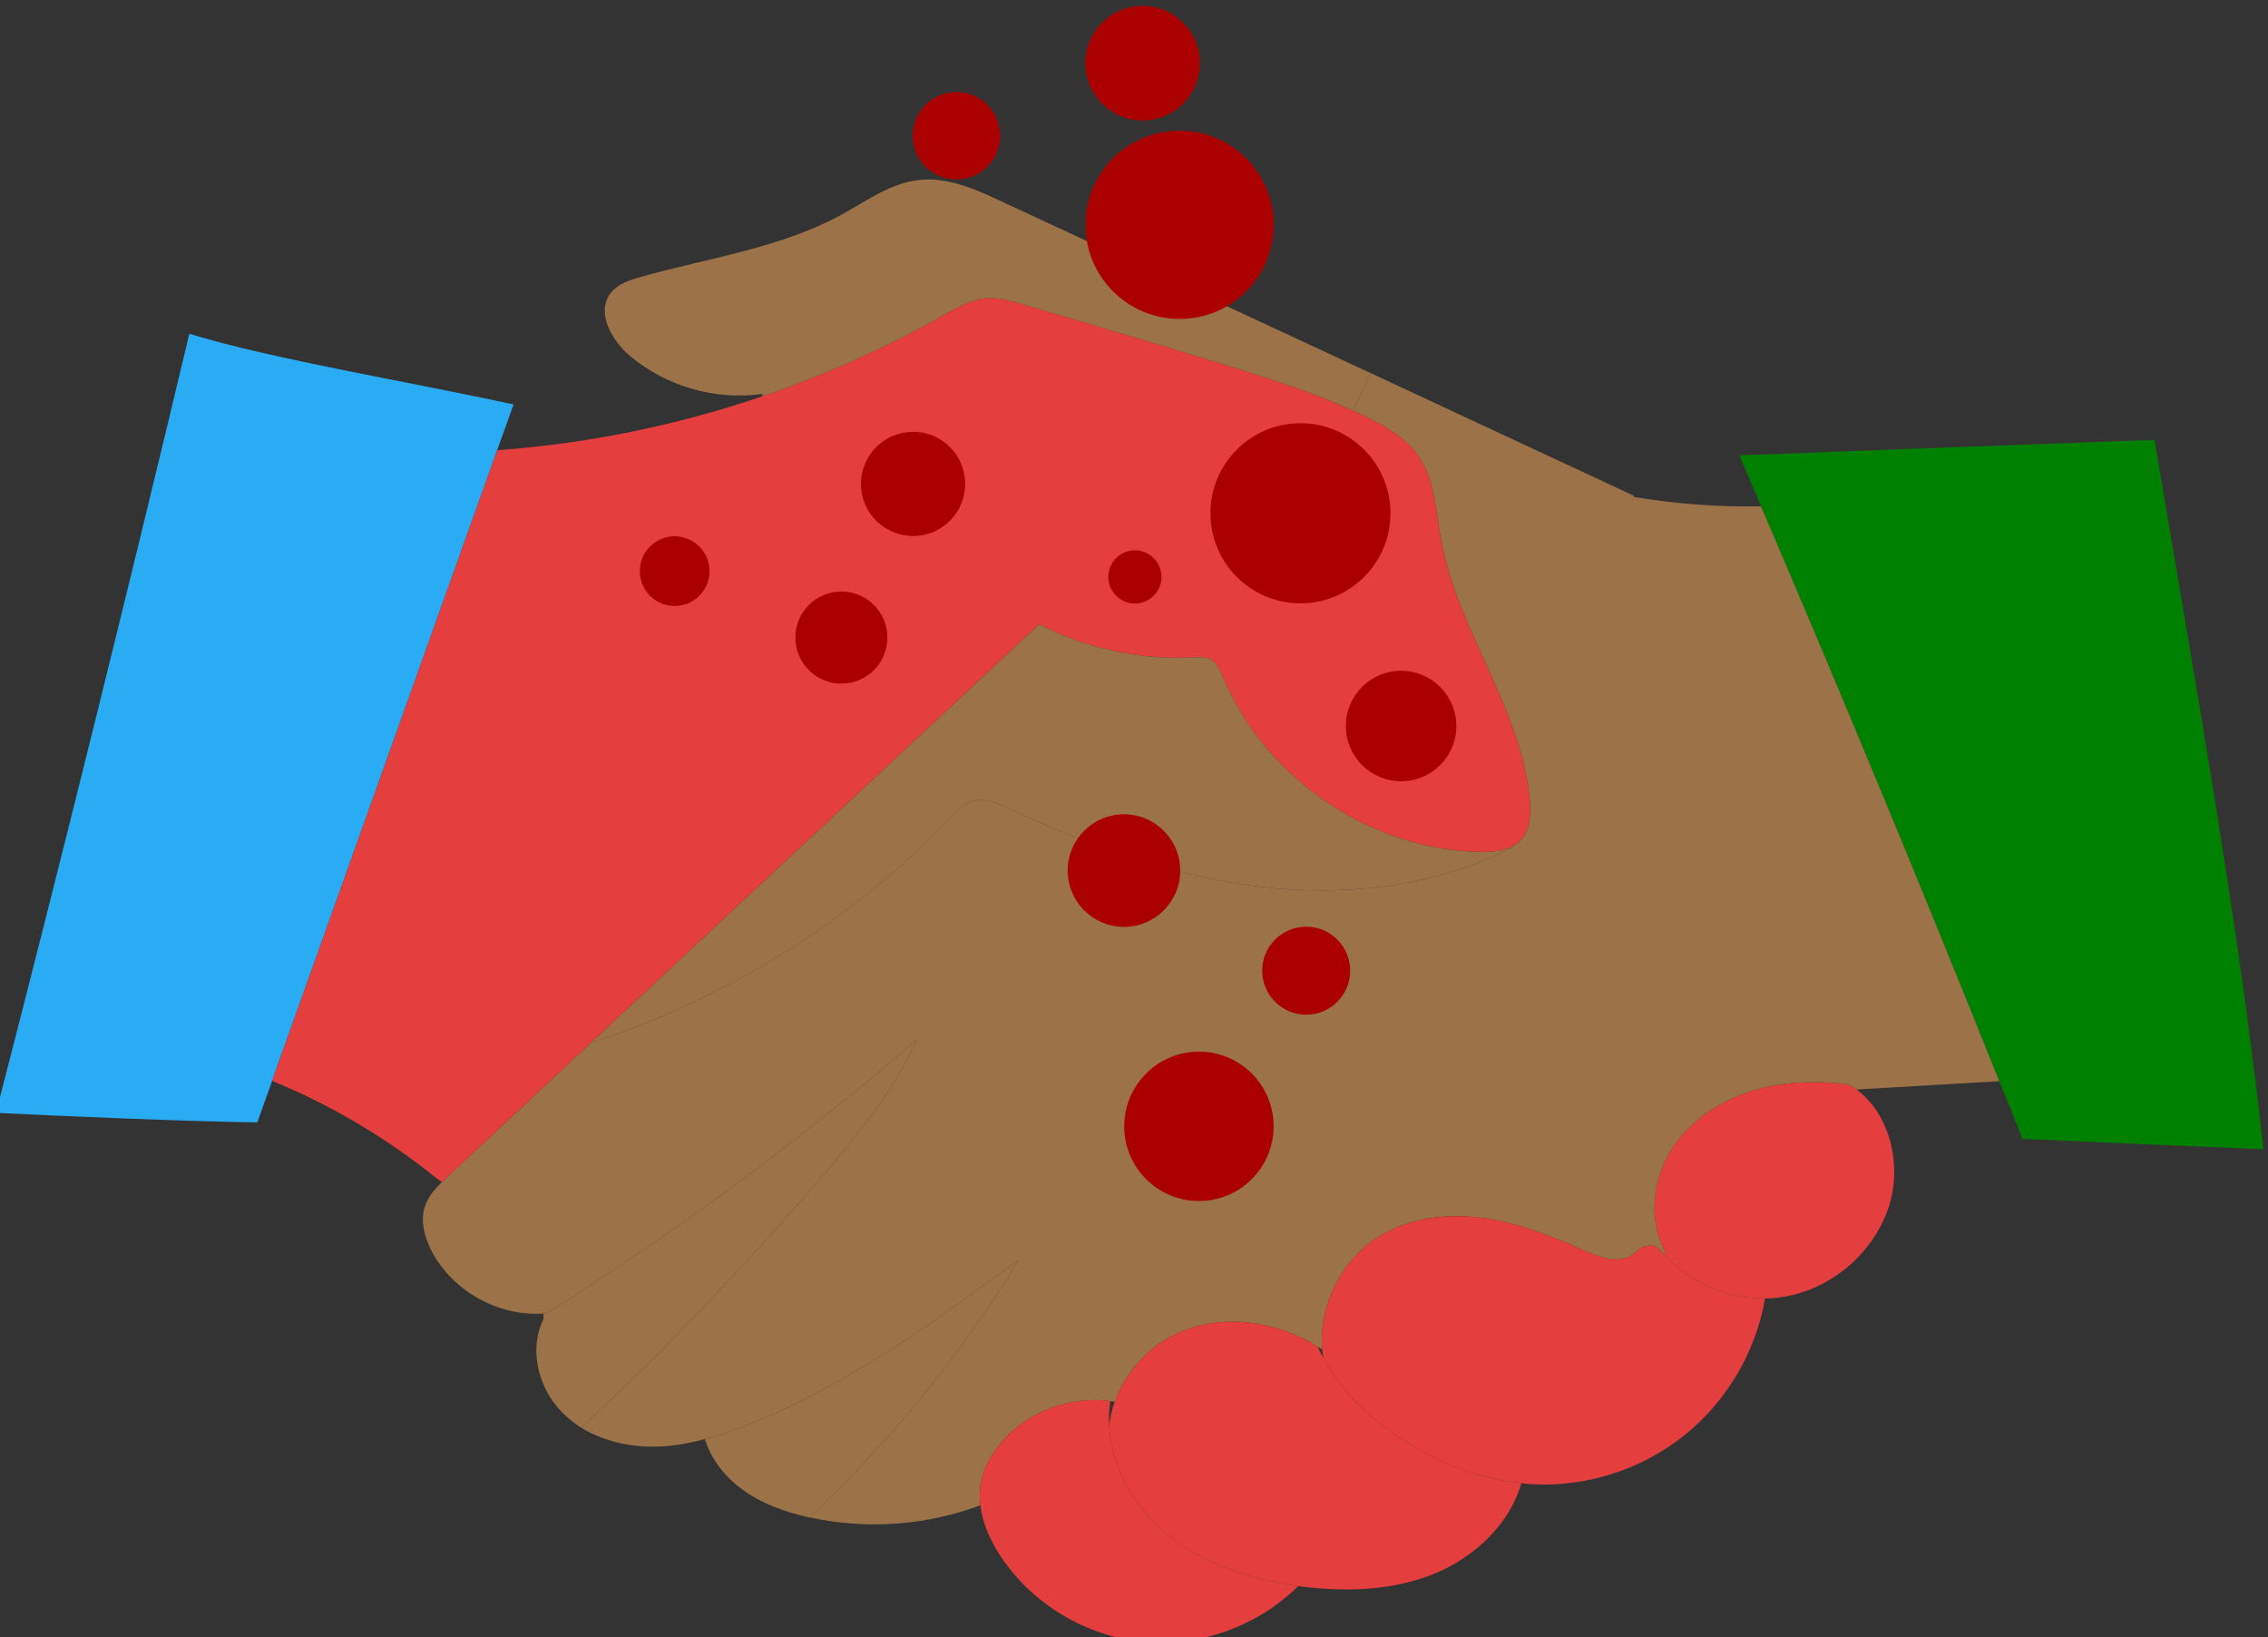 <?xml version="1.0" encoding="UTF-8" standalone="no"?>
<!-- Created with Inkscape (http://www.inkscape.org/) -->

<svg
   xmlns:dc="http://purl.org/dc/elements/1.1/"
   xmlns:cc="http://creativecommons.org/ns#"
   xmlns:rdf="http://www.w3.org/1999/02/22-rdf-syntax-ns#"
   xmlns:svg="http://www.w3.org/2000/svg"
   xmlns="http://www.w3.org/2000/svg"
   xmlns:sodipodi="http://sodipodi.sourceforge.net/DTD/sodipodi-0.dtd"
   xmlns:inkscape="http://www.inkscape.org/namespaces/inkscape"
   version="1.1"
   id="svg2"
   xml:space="preserve"
   width="77.594"
   height="55.997"
   viewBox="0 0 77.594 55.997"
   sodipodi:docname="human_contact.svg"
   inkscape:version="0.92.4 (5da689c313, 2019-01-14)"><rect x="0" y="0" width="77.594" height="55.997" fill="#333333" stroke="none"/><defs
     id="defs6"><clipPath
       clipPathUnits="userSpaceOnUse"
       id="clipPath20"><path
         d="M 0,0 H 750 V 500 H 0 Z"
         id="path18"
         inkscape:connector-curvature="0" /></clipPath><clipPath
       clipPathUnits="userSpaceOnUse"
       id="clipPath28"><path
         d="M -18.818,434.851 H 91.116 V 324.924 H -18.818 Z"
         id="path26"
         inkscape:connector-curvature="0" /></clipPath><clipPath
       clipPathUnits="userSpaceOnUse"
       id="clipPath48"><path
         d="m 263.467,412.192 h 52.03 v -52.03 h -52.03 z"
         id="path46"
         inkscape:connector-curvature="0" /></clipPath><clipPath
       clipPathUnits="userSpaceOnUse"
       id="clipPath64"><path
         d="M 66.931,333.783 H 259.578 V 131.576 H 66.931 Z"
         id="path62"
         inkscape:connector-curvature="0" /></clipPath><clipPath
       clipPathUnits="userSpaceOnUse"
       id="clipPath84"><path
         d="m 176.983,437.136 h 31.404 v -30.511 h -31.404 z"
         id="path82"
         inkscape:connector-curvature="0" /></clipPath><clipPath
       clipPathUnits="userSpaceOnUse"
       id="clipPath108"><path
         d="M 343.324,420.772 H 482.687 V 291.182 H 343.324 Z"
         id="path106"
         inkscape:connector-curvature="0" /></clipPath><clipPath
       clipPathUnits="userSpaceOnUse"
       id="clipPath124"><path
         d="M 330.118,279.8 H 440.051 V 169.872 H 330.118 Z"
         id="path122"
         inkscape:connector-curvature="0" /></clipPath><clipPath
       clipPathUnits="userSpaceOnUse"
       id="clipPath144"><path
         d="m 328.244,154.468 h 24.759 v -24.056 h -24.759 z"
         id="path142"
         inkscape:connector-curvature="0" /></clipPath><clipPath
       clipPathUnits="userSpaceOnUse"
       id="clipPath160"><path
         d="m 612.403,254.494 h 52.03 v -52.03 h -52.03 z"
         id="path158"
         inkscape:connector-curvature="0" /></clipPath><clipPath
       clipPathUnits="userSpaceOnUse"
       id="clipPath176"><path
         d="M 415.867,178.731 H 608.514 V -23.475 H 415.867 Z"
         id="path174"
         inkscape:connector-curvature="0" /></clipPath><clipPath
       clipPathUnits="userSpaceOnUse"
       id="clipPath192"><path
         d="m 421.077,138.851 h 37.514 v -37.538 h -37.514 z"
         id="path190"
         inkscape:connector-curvature="0" /></clipPath><clipPath
       clipPathUnits="userSpaceOnUse"
       id="clipPath212"><path
         d="m 470.543,225.606 h 24.76 v -24.057 h -24.76 z"
         id="path210"
         inkscape:connector-curvature="0" /></clipPath><clipPath
       clipPathUnits="userSpaceOnUse"
       id="clipPath228"><path
         d="m 530.533,238.434 h 24.759 v -24.056 h -24.759 z"
         id="path226"
         inkscape:connector-curvature="0" /></clipPath><clipPath
       clipPathUnits="userSpaceOnUse"
       id="clipPath244"><path
         d="M 692.259,263.074 H 831.623 V 133.484 H 692.259 Z"
         id="path242"
         inkscape:connector-curvature="0" /></clipPath><clipPath
       clipPathUnits="userSpaceOnUse"
       id="clipPath266"><path
         d="M 0,500 H 750 V 0 H 0 Z"
         id="path264"
         inkscape:connector-curvature="0" /></clipPath><clipPath
       clipPathUnits="userSpaceOnUse"
       id="clipPath336"><path
         d="M 0,500 H 750 V 0 H 0 Z"
         id="path334"
         inkscape:connector-curvature="0" /></clipPath><clipPath
       clipPathUnits="userSpaceOnUse"
       id="clipPath492"><path
         d="m 262.57,323.771 h 19.85 v -11.263 h -19.85 z"
         id="path490"
         inkscape:connector-curvature="0" /></clipPath><clipPath
       clipPathUnits="userSpaceOnUse"
       id="clipPath760"><path
         d="M 0,500 H 750 V 0 H 0 Z"
         id="path758"
         inkscape:connector-curvature="0" /></clipPath><clipPath
       clipPathUnits="userSpaceOnUse"
       id="clipPath780"><path
         d="M 0,500 H 750 V 0 H 0 Z"
         id="path778"
         inkscape:connector-curvature="0" /></clipPath><clipPath
       clipPathUnits="userSpaceOnUse"
       id="clipPath800"><path
         d="M 0,500 H 750 V 0 H 0 Z"
         id="path798"
         inkscape:connector-curvature="0" /></clipPath><clipPath
       clipPathUnits="userSpaceOnUse"
       id="clipPath820"><path
         d="M 0,500 H 750 V 0 H 0 Z"
         id="path818"
         inkscape:connector-curvature="0" /></clipPath><clipPath
       clipPathUnits="userSpaceOnUse"
       id="clipPath840"><path
         d="M 0,500 H 750 V 0 H 0 Z"
         id="path838"
         inkscape:connector-curvature="0" /></clipPath><clipPath
       clipPathUnits="userSpaceOnUse"
       id="clipPath1414"><path
         d="M 0,500 H 750 V 0 H 0 Z"
         id="path1412"
         inkscape:connector-curvature="0" /></clipPath><clipPath
       clipPathUnits="userSpaceOnUse"
       id="clipPath1496"><path
         d="M 0,500 H 750 V 0 H 0 Z"
         id="path1494"
         inkscape:connector-curvature="0" /></clipPath><clipPath
       clipPathUnits="userSpaceOnUse"
       id="clipPath1574"><path
         d="M 0,500 H 750 V 0 H 0 Z"
         id="path1572"
         inkscape:connector-curvature="0" /></clipPath><clipPath
       clipPathUnits="userSpaceOnUse"
       id="clipPath1592"><path
         d="M 0,500 H 750 V 0 H 0 Z"
         id="path1590"
         inkscape:connector-curvature="0" /></clipPath><clipPath
       clipPathUnits="userSpaceOnUse"
       id="clipPath1698"><path
         d="M 0,500 H 750 V 0 H 0 Z"
         id="path1696"
         inkscape:connector-curvature="0" /></clipPath><clipPath
       clipPathUnits="userSpaceOnUse"
       id="clipPath1810"><path
         d="M 0,500 H 750 V 0 H 0 Z"
         id="path1808"
         inkscape:connector-curvature="0" /></clipPath><clipPath
       clipPathUnits="userSpaceOnUse"
       id="clipPath1910"><path
         d="m 516.607,301.277 h 9.677 v -5.137 h -9.677 z"
         id="path1908"
         inkscape:connector-curvature="0" /></clipPath></defs><sodipodi:namedview
     pagecolor="#ffffff"
     bordercolor="#666666"
     borderopacity="1"
     objecttolerance="10"
     gridtolerance="10"
     guidetolerance="10"
     inkscape:pageopacity="0"
     inkscape:pageshadow="2"
     inkscape:window-width="1920"
     inkscape:window-height="1025"
     id="namedview4"
     showgrid="false"
     fit-margin-top="0"
     fit-margin-left="0"
     fit-margin-right="0"
     fit-margin-bottom="0"
     inkscape:zoom="4.0050528"
     inkscape:cx="9.0916216"
     inkscape:cy="15.406755"
     inkscape:window-x="0"
     inkscape:window-y="27"
     inkscape:window-maximized="1"
     inkscape:current-layer="g1824" /><g
     id="g10"
     inkscape:groupmode="layer"
     inkscape:label="3452529"
     transform="matrix(1.333,0,0,-1.333,-550.631,805.48)"><path
   d="M 0,0 H 750 V 500 H 0 Z"
   style="fill:#ffffff;fill-opacity:1;fill-rule:nonzero;stroke:none"
   id="path12"
   inkscape:connector-curvature="0" />













<g
   id="g1692"
   inkscape:export-filename="/home/orion/Documents/projects/covid-19-landing-page-template/public/images/human_contact.svg.png"
   inkscape:export-xdpi="90"
   inkscape:export-ydpi="90"
   transform="translate(-70.026,233.348)"><g
     id="g1694"
     clip-path="url(#clipPath1698)"><g
       id="g1824"><g
         style="fill:#008000"
         transform="translate(535.06,341.687)"
         id="g1700"><path
           inkscape:connector-curvature="0"
           id="path1702"
           style="fill:#008000;fill-opacity:1;fill-rule:nonzero;stroke:none"
           d="m 0,0 -0.041,-0.018 c -0.199,0.502 -0.397,1.005 -0.603,1.501 -1.98,4.947 -4.018,9.858 -6.114,14.751 -0.181,0.438 -0.369,0.87 -0.556,1.308 3.551,0.139 7.103,0.27 10.655,0.397 C 4.329,12.022 5.486,5.69 6.135,-0.263 4.09,-0.177 2.045,-0.091 0,0" /></g><g
         transform="translate(528.404,337.596)"
         id="g1704"
         style="fill:#e53e3e;fill-opacity:1"><path
           inkscape:connector-curvature="0"
           id="path1706"
           style="fill:#e53e3e;fill-opacity:1;fill-rule:nonzero;stroke:none"
           d="m 0,0 c -0.97,-0.013 -1.935,0.413 -2.59,1.125 l 0.041,0.035 c -0.45,0.806 -0.352,1.858 0.138,2.647 0.489,0.783 1.324,1.316 2.218,1.562 C 0.566,5.574 1.355,5.587 2.138,5.494 2.214,5.459 2.284,5.413 2.349,5.36 3.22,4.712 3.519,3.41 3.176,2.352 2.773,1.125 1.629,0.177 0.35,0.024 0.233,0.006 0.116,0 0,0" /></g><g
         style="fill:#9c7248;fill-opacity:1"
         transform="translate(494.445,340.582)"
         id="g1708"><path
           inkscape:connector-curvature="0"
           id="path1710"
           style="fill:#9c7248;fill-opacity:1;fill-rule:nonzero;stroke:none"
           d="m 0,0 c 0.053,0.059 0.111,0.111 0.17,0.164 1.22,1.134 2.434,2.275 3.653,3.41 3.51,1.136 6.734,3.155 9.283,5.822 0.135,0.146 0.281,0.292 0.467,0.363 0.327,0.123 0.684,-0.034 1.005,-0.18 2.058,-0.968 4.227,-1.748 6.487,-2.009 2.192,-0.249 4.476,0.022 6.438,1.029 l -0.012,0.023 c 0.071,0.041 0.14,0.088 0.198,0.152 0.246,0.257 0.263,0.661 0.233,1.017 -0.213,2.36 -1.857,4.362 -2.279,6.693 -0.135,0.747 -0.16,1.565 -0.61,2.184 -0.299,0.415 -0.749,0.683 -1.205,0.91 -0.145,0.076 -0.292,0.146 -0.444,0.216 l 0.449,0.965 c 2.256,-1.05 4.507,-2.099 6.757,-3.148 l -0.006,-0.029 c 1.081,-0.186 2.174,-0.261 3.272,-0.243 C 35.952,12.446 37.99,7.535 39.971,2.588 38.749,2.517 37.528,2.445 36.308,2.374 36.243,2.427 36.173,2.473 36.097,2.508 35.314,2.601 34.525,2.588 33.766,2.383 32.872,2.137 32.037,1.604 31.548,0.821 31.058,0.032 30.96,-1.02 31.41,-1.826 l -0.041,-0.035 c -0.053,0.053 -0.099,0.111 -0.14,0.17 -0.123,0.075 -0.287,0.081 -0.415,0.017 -0.099,-0.047 -0.181,-0.135 -0.274,-0.2 -0.356,-0.233 -0.824,-0.059 -1.216,0.116 -0.842,0.373 -1.706,0.717 -2.618,0.839 -0.911,0.122 -1.881,0.004 -2.663,-0.482 -0.964,-0.602 -1.535,-1.766 -1.452,-2.899 -0.035,0.029 -0.07,0.052 -0.106,0.07 -1.081,0.682 -2.489,0.874 -3.639,0.335 C 18.115,-4.24 17.538,-4.89 17.27,-5.638 17.229,-5.632 17.194,-5.626 17.153,-5.62 16.131,-5.481 15.05,-5.879 14.373,-6.663 14.11,-6.967 13.9,-7.335 13.831,-7.732 13.796,-7.919 13.796,-8.106 13.82,-8.293 12.441,-8.809 10.923,-8.922 9.479,-8.613 l 0.018,0.075 c 2.049,1.931 3.84,4.135 5.31,6.538 C 12.652,-3.574 10.469,-5.16 8.005,-6.167 7.596,-6.337 7.176,-6.489 6.749,-6.595 6.334,-6.706 5.908,-6.783 5.476,-6.789 c -0.661,-0.012 -1.338,0.145 -1.9,0.483 2.119,1.983 4.127,4.077 6.028,6.269 0.987,1.141 1.961,2.327 2.591,3.695 C 9.207,1.079 6.031,-1.262 2.703,-3.362 2.668,-3.368 2.639,-3.368 2.604,-3.374 1.412,-3.457 0.185,-2.751 -0.319,-1.66 -0.454,-1.356 -0.542,-1.011 -0.455,-0.684 -0.385,-0.415 -0.204,-0.199 0,0" /></g><g
         transform="translate(495.863,359.36)"
         id="g1712"><path
           inkscape:connector-curvature="0"
           id="path1714"
           style="fill:#2aacf4;fill-opacity:1;fill-rule:nonzero;stroke:none"
           d="m 0,0 c -1.928,-5.394 -3.851,-10.789 -5.778,-16.183 -0.123,-0.357 -0.251,-0.707 -0.379,-1.064 -1.893,0.028 -4.809,0.153 -6.707,0.245 1.717,6.65 3.369,13.312 4.963,19.991 C -5.786,2.337 -2.157,1.739 0.42,1.175 0.28,0.783 0.14,0.392 0,0" /></g><g
         transform="translate(522.151,332.858)"
         id="g1716"
         style="fill:#e53e3e;fill-opacity:1"><path
           inkscape:connector-curvature="0"
           id="path1718"
           style="fill:#e53e3e;fill-opacity:1;fill-rule:nonzero;stroke:none"
           d="M 0,0 C -1.197,0.115 -2.343,0.605 -3.325,1.305 -4.039,1.812 -4.682,2.455 -5.086,3.22 -5.098,3.29 -5.104,3.36 -5.115,3.424 -5.198,4.557 -4.627,5.721 -3.663,6.323 -2.881,6.809 -1.911,6.927 -1,6.805 -0.088,6.683 0.776,6.339 1.618,5.966 2.01,5.792 2.478,5.617 2.834,5.851 2.927,5.915 3.009,6.003 3.108,6.05 3.236,6.114 3.4,6.108 3.522,6.033 3.563,5.974 3.61,5.916 3.663,5.863 4.318,5.151 5.283,4.726 6.253,4.738 6.021,3.383 5.285,2.126 4.217,1.254 3.126,0.365 1.7,-0.104 0.298,-0.029 0.199,-0.023 0.1,-0.018 0,0" /></g><g
         transform="translate(509.772,354.894)"
         id="g1720"
         style="fill:#e53e3e;fill-opacity:1"><path
           inkscape:connector-curvature="0"
           id="path1722"
           style="fill:#e53e3e;fill-opacity:1;fill-rule:nonzero;stroke:none"
           d="m 0,0 c -3.834,-3.579 -7.669,-7.159 -11.504,-10.738 -1.22,-1.135 -2.434,-2.275 -3.653,-3.41 -0.059,-0.052 -0.117,-0.105 -0.17,-0.164 -0.116,0.076 -0.222,0.164 -0.333,0.251 -1.204,0.946 -2.537,1.727 -3.952,2.316 l -0.075,0.029 c 1.927,5.394 3.85,10.789 5.778,16.183 2.319,0.166 4.615,0.636 6.816,1.386 1.613,0.55 3.178,1.248 4.66,2.09 0.339,0.187 0.69,0.392 1.076,0.422 0.309,0.03 0.613,-0.058 0.911,-0.145 C 1.312,7.708 3.061,7.184 4.808,6.648 5.906,6.304 7.011,5.96 8.057,5.482 8.209,5.413 8.355,5.343 8.501,5.267 8.957,5.04 9.407,4.771 9.706,4.357 c 0.45,-0.619 0.475,-1.437 0.609,-2.185 0.423,-2.33 2.067,-4.333 2.28,-6.693 0.03,-0.356 0.012,-0.759 -0.233,-1.017 -0.058,-0.064 -0.128,-0.11 -0.198,-0.151 C 11.925,-5.824 11.621,-5.848 11.34,-5.842 8.524,-5.804 5.806,-3.967 4.723,-1.362 4.646,-1.187 4.57,-0.994 4.4,-0.901 4.266,-0.831 4.108,-0.843 3.956,-0.849 2.596,-0.92 1.21,-0.624 0,0" /></g><g
         style="fill:#9c7248;fill-opacity:1"
         transform="translate(521.937,349.204)"
         id="g1724"><path
           inkscape:connector-curvature="0"
           id="path1726"
           style="fill:#9c7248;fill-opacity:1;fill-rule:nonzero;stroke:none"
           d="m 0,0 0.012,-0.023 c -1.962,-1.007 -4.246,-1.278 -6.438,-1.029 -2.261,0.26 -4.429,1.041 -6.487,2.009 -0.321,0.146 -0.678,0.303 -1.005,0.18 -0.186,-0.071 -0.332,-0.217 -0.467,-0.363 -2.55,-2.667 -5.773,-4.686 -9.283,-5.822 3.835,3.579 7.67,7.158 11.504,10.737 1.21,-0.623 2.596,-0.92 3.956,-0.848 0.152,0.006 0.31,0.017 0.444,-0.052 0.17,-0.094 0.246,-0.287 0.323,-0.461 1.083,-2.605 3.801,-4.443 6.617,-4.481 C -0.543,-0.158 -0.239,-0.135 0,0" /></g><g
         transform="translate(511.715,334.944)"
         id="g1728"
         style="fill:#e53e3e;fill-opacity:1"><path
           inkscape:connector-curvature="0"
           id="path1730"
           style="fill:#e53e3e;fill-opacity:1;fill-rule:nonzero;stroke:none"
           d="M 0,0 C 0.269,0.748 0.846,1.397 1.576,1.743 2.727,2.281 4.135,2.09 5.216,1.408 5.251,1.314 5.298,1.221 5.351,1.133 5.755,0.368 6.397,-0.274 7.111,-0.781 8.094,-1.481 9.239,-1.971 10.437,-2.086 10.128,-3.15 9.235,-3.981 8.213,-4.408 7.15,-4.842 5.965,-4.884 4.831,-4.745 4.79,-4.739 4.749,-4.733 4.708,-4.728 3.458,-4.553 2.213,-4.146 1.254,-3.323 0.465,-2.64 -0.092,-1.642 -0.146,-0.607 -0.122,-0.403 -0.075,-0.199 0,0" /></g><g
         style="fill:#9c7248;fill-opacity:1"
         transform="translate(518.278,361.341)"
         id="g1732"><path
           inkscape:connector-curvature="0"
           id="path1734"
           style="fill:#9c7248;fill-opacity:1;fill-rule:nonzero;stroke:none"
           d="M 0,0 -0.449,-0.965 C -1.495,-0.487 -2.6,-0.143 -3.698,0.201 -5.445,0.736 -7.193,1.26 -8.952,1.772 -9.25,1.86 -9.554,1.947 -9.863,1.917 -10.249,1.888 -10.6,1.683 -10.938,1.496 c -1.483,-0.843 -3.048,-1.54 -4.661,-2.091 l -0.017,0.059 c -1.203,-0.171 -2.465,0.196 -3.395,0.978 -0.468,0.402 -0.866,1.103 -0.499,1.6 0.182,0.246 0.497,0.345 0.789,0.427 1.735,0.487 3.563,0.735 5.145,1.595 0.637,0.351 1.256,0.807 1.98,0.89 0.742,0.083 1.466,-0.238 2.145,-0.559 C -6.301,2.932 -3.15,1.463 0,0" /></g><g
         transform="translate(511.569,334.337)"
         id="g1736"
         style="fill:#e53e3e;fill-opacity:1"><path
           inkscape:connector-curvature="0"
           id="path1738"
           style="fill:#e53e3e;fill-opacity:1;fill-rule:nonzero;stroke:none"
           d="M 0,0 C 0.054,-1.034 0.61,-2.033 1.399,-2.715 2.358,-3.538 3.604,-3.946 4.854,-4.12 3.82,-5.149 2.32,-5.694 0.865,-5.549 c -1.455,0.138 -2.829,0.961 -3.642,2.181 -0.263,0.397 -0.474,0.852 -0.527,1.32 -0.024,0.187 -0.024,0.374 0.011,0.561 0.069,0.397 0.279,0.765 0.542,1.069 0.677,0.784 1.758,1.182 2.78,1.043 C 0,0.415 -0.012,0.204 0,0" /></g><g
         style="fill:#9c7248;fill-opacity:1"
         transform="translate(502.45,334.415)"
         id="g1740"><path
           inkscape:connector-curvature="0"
           id="path1742"
           style="fill:#9c7248;fill-opacity:1;fill-rule:nonzero;stroke:none"
           d="M 0,0 C 2.464,1.007 4.647,2.593 6.802,4.167 5.332,1.764 3.541,-0.44 1.492,-2.371 L 1.475,-2.446 C 1.445,-2.44 1.41,-2.435 1.381,-2.429 0.791,-2.295 0.2,-2.085 -0.291,-1.724 -0.735,-1.403 -1.098,-0.948 -1.256,-0.428 -0.829,-0.322 -0.409,-0.17 0,0" /></g><g
         style="fill:#9c7248;fill-opacity:1"
         transform="translate(497.148,337.22)"
         id="g1744"><path
           inkscape:connector-curvature="0"
           id="path1746"
           style="fill:#9c7248;fill-opacity:1;fill-rule:nonzero;stroke:none"
           d="M 0,0 C 3.328,2.101 6.504,4.441 9.492,7.021 8.862,5.652 7.888,4.466 6.901,3.325 5,1.133 2.992,-0.961 0.873,-2.944 c -0.175,0.117 -0.345,0.245 -0.491,0.397 -0.614,0.619 -0.866,1.623 -0.476,2.401 L -0.1,-0.012 C -0.064,-0.006 -0.035,-0.006 0,0" /></g><g
         transform="translate(507.875,358.498)"
         id="g1748"
         style="fill:#aa0000"><path
           inkscape:connector-curvature="0"
           id="path1750"
           style="fill:#aa0000;fill-opacity:1;fill-rule:nonzero;stroke:none"
           d="m 0,0 c 0,-0.739 -0.598,-1.338 -1.336,-1.339 -0.738,0 -1.338,0.598 -1.339,1.336 -0.001,0.738 0.598,1.338 1.336,1.338 C -0.601,1.336 -0.001,0.738 0,0" /></g><g
         transform="translate(501.051,355.626)"
         id="g1752"
         style="fill:#aa0000"><path
           inkscape:connector-curvature="0"
           id="path1754"
           style="fill:#aa0000;fill-opacity:1;fill-rule:nonzero;stroke:none"
           d="m 0,0 c -0.349,-0.35 -0.915,-0.351 -1.265,-0.001 -0.349,0.349 -0.35,0.915 -0.002,1.265 0.35,0.35 0.916,0.35 1.266,10e-4 C 0.349,0.916 0.35,0.35 0,0" /></g><g
         transform="translate(505.879,354.555)"
         id="g1756"
         style="fill:#aa0000"><path
           inkscape:connector-curvature="0"
           id="path1758"
           style="fill:#aa0000;fill-opacity:1;fill-rule:nonzero;stroke:none"
           d="m 0,0 c 0.001,-0.652 -0.527,-1.182 -1.18,-1.183 -0.653,-10e-4 -1.182,0.528 -1.183,1.181 0,0.652 0.528,1.182 1.18,1.182 C -0.53,1.181 0,0.653 0,0" /></g><g
         transform="translate(518.79,357.745)"
         id="g1760"
         style="fill:#aa0000"><path
           inkscape:connector-curvature="0"
           id="path1762"
           style="fill:#aa0000;fill-opacity:1;fill-rule:nonzero;stroke:none"
           d="m 0,0 c 0.002,-1.276 -1.032,-2.312 -2.308,-2.313 -1.276,-10e-4 -2.312,1.032 -2.313,2.308 -10e-4,1.276 1.032,2.312 2.308,2.313 C -1.037,2.31 -0.001,1.276 0,0" /></g><g
         transform="translate(520.481,352.285)"
         id="g1764"
         style="fill:#aa0000"><path
           inkscape:connector-curvature="0"
           id="path1766"
           style="fill:#aa0000;fill-opacity:1;fill-rule:nonzero;stroke:none"
           d="m 0,0 c 0.001,-0.783 -0.633,-1.418 -1.416,-1.419 -0.783,-10e-4 -1.419,0.633 -1.42,1.416 -0.001,0.783 0.634,1.419 1.417,1.42 C -0.636,1.417 -0.001,0.783 0,0" /></g><g
         transform="translate(512.913,356.111)"
         id="g1768"
         style="fill:#aa0000"><path
           inkscape:connector-curvature="0"
           id="path1770"
           style="fill:#aa0000;fill-opacity:1;fill-rule:nonzero;stroke:none"
           d="m 0,0 c 0,-0.377 -0.305,-0.683 -0.683,-0.684 -0.377,0 -0.682,0.306 -0.682,0.683 -0.001,0.376 0.304,0.682 0.681,0.683 C -0.307,0.682 -0.001,0.377 0,0" /></g><g
         transform="translate(515.794,365.147)"
         id="g1772"
         style="fill:#aa0000"><path
           inkscape:connector-curvature="0"
           id="path1774"
           style="fill:#aa0000;fill-opacity:1;fill-rule:nonzero;stroke:none"
           d="m 0,0 c 0.001,-1.334 -1.079,-2.417 -2.413,-2.418 -1.335,-10e-4 -2.417,1.079 -2.419,2.413 -0.001,1.334 1.079,2.417 2.413,2.418 C -1.084,2.415 -0.002,1.334 0,0" /></g><g
         transform="translate(508.772,367.431)"
         id="g1776"
         style="fill:#aa0000"><path
           inkscape:connector-curvature="0"
           id="path1778"
           style="fill:#aa0000;fill-opacity:1;fill-rule:nonzero;stroke:none"
           d="m 0,0 c 0.001,-0.619 -0.501,-1.122 -1.12,-1.123 -0.62,0 -1.122,0.501 -1.123,1.121 -0.001,0.619 0.501,1.122 1.12,1.123 C -0.503,1.121 0,0.62 0,0" /></g><g
         transform="translate(513.898,369.293)"
         id="g1780"
         style="fill:#aa0000"><path
           inkscape:connector-curvature="0"
           id="path1782"
           style="fill:#aa0000;fill-opacity:1;fill-rule:nonzero;stroke:none"
           d="m 0,0 c 0.001,-0.812 -0.656,-1.471 -1.469,-1.472 -0.811,-0.001 -1.47,0.657 -1.471,1.469 -10e-4,0.812 0.657,1.471 1.468,1.472 C -0.659,1.47 0,0.812 0,0" /></g><g
         transform="translate(513.394,348.576)"
         id="g1784"
         style="fill:#aa0000"><path
           inkscape:connector-curvature="0"
           id="path1786"
           style="fill:#aa0000;fill-opacity:1;fill-rule:nonzero;stroke:none"
           d="m 0,0 c 0.001,-0.797 -0.645,-1.445 -1.442,-1.446 -0.798,0 -1.445,0.646 -1.446,1.443 -10e-4,0.798 0.645,1.445 1.443,1.446 C -0.647,1.444 -0.001,0.798 0,0" /></g><g
         transform="translate(517.756,346.007)"
         id="g1788"
         style="fill:#aa0000"><path
           inkscape:connector-curvature="0"
           id="path1790"
           style="fill:#aa0000;fill-opacity:1;fill-rule:nonzero;stroke:none"
           d="m 0,0 c 0.001,-0.624 -0.504,-1.129 -1.128,-1.13 -0.623,-0.001 -1.129,0.504 -1.13,1.128 -10e-4,0.624 0.504,1.129 1.128,1.13 C -0.507,1.129 0,0.624 0,0" /></g><g
         transform="translate(515.791,342.014)"
         id="g1792"
         style="fill:#aa0000"><path
           inkscape:connector-curvature="0"
           id="path1794"
           style="fill:#aa0000;fill-opacity:1;fill-rule:nonzero;stroke:none"
           d="m 0,0 c 0.001,-1.059 -0.856,-1.917 -1.915,-1.918 -1.059,-0.001 -1.918,0.856 -1.919,1.914 -10e-4,1.059 0.856,1.918 1.915,1.919 C -0.86,1.916 -0.001,1.059 0,0" /></g></g></g></g>


</g></svg>